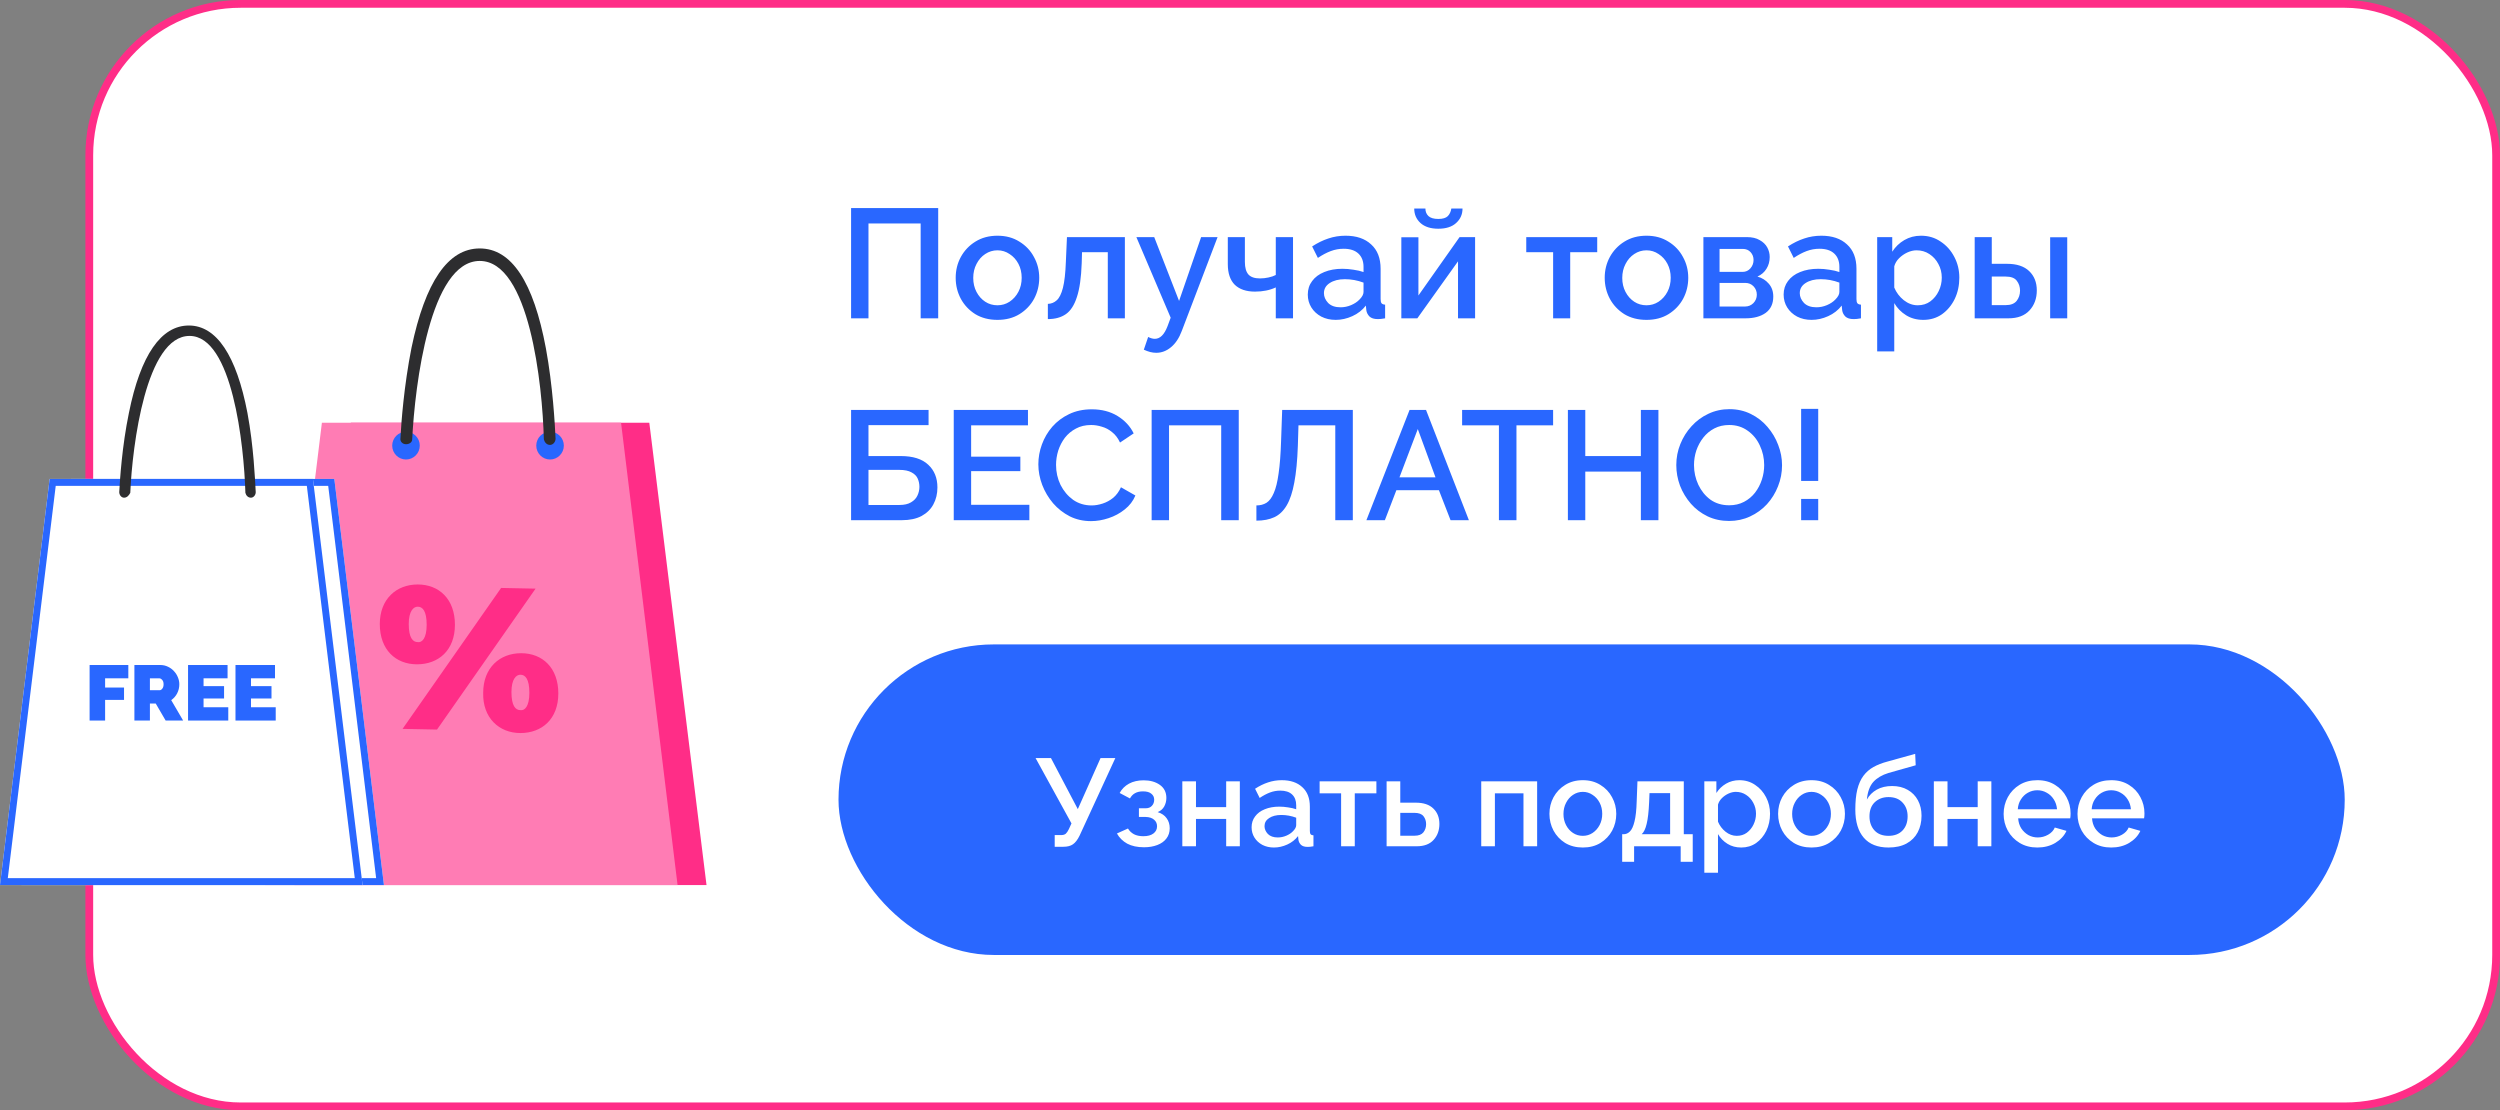 <svg width="322" height="143" viewBox="0 0 322 143" fill="none" xmlns="http://www.w3.org/2000/svg">
<rect x="0" y="0" width="322" height="143" fill="#808080" stroke="none"/>
<rect x="11.5" y="0.5" width="310" height="142" rx="19.5" fill="white" stroke="#FF2D87"/>
<rect x="108" y="83" width="194" height="40" rx="20" fill="#2967FF"/>
<path d="M135.846 109.064V107.56H136.662C136.929 107.56 137.131 107.501 137.27 107.384C137.409 107.256 137.542 107.059 137.67 106.792L138.006 106.056L133.382 97.64H135.366L138.822 104.216L141.75 97.64H143.654L139.046 107.64C138.79 108.163 138.507 108.531 138.198 108.744C137.899 108.957 137.489 109.064 136.966 109.064H135.846ZM147.348 109.128C146.495 109.128 145.775 108.973 145.188 108.664C144.612 108.344 144.17 107.907 143.86 107.352L145.284 106.712C145.466 107.021 145.722 107.267 146.052 107.448C146.383 107.619 146.783 107.704 147.252 107.704C147.818 107.704 148.255 107.587 148.564 107.352C148.874 107.117 149.028 106.808 149.028 106.424C149.028 106.072 148.9 105.789 148.644 105.576C148.388 105.352 148.026 105.235 147.556 105.224H146.692V104.104H147.588C147.908 104.104 148.164 104.003 148.356 103.8C148.559 103.587 148.66 103.32 148.66 103C148.66 102.68 148.538 102.424 148.292 102.232C148.058 102.029 147.7 101.928 147.22 101.928C146.804 101.928 146.458 102.008 146.18 102.168C145.914 102.317 145.7 102.541 145.54 102.84L144.212 102.136C144.49 101.624 144.89 101.224 145.412 100.936C145.946 100.648 146.575 100.504 147.3 100.504C148.143 100.504 148.842 100.701 149.396 101.096C149.951 101.491 150.228 102.051 150.228 102.776C150.228 103.16 150.138 103.523 149.956 103.864C149.775 104.195 149.492 104.44 149.108 104.6C149.62 104.76 150.004 105.021 150.26 105.384C150.527 105.747 150.66 106.179 150.66 106.68C150.66 107.192 150.516 107.635 150.228 108.008C149.951 108.371 149.562 108.648 149.06 108.84C148.559 109.032 147.988 109.128 147.348 109.128ZM152.283 109V100.632H154.043V103.96H157.931V100.632H159.691V109H157.931V105.48H154.043V109H152.283ZM161.206 106.552C161.206 106.019 161.355 105.555 161.654 105.16C161.952 104.755 162.368 104.445 162.902 104.232C163.446 104.008 164.07 103.896 164.774 103.896C165.147 103.896 165.526 103.928 165.91 103.992C166.304 104.045 166.651 104.125 166.95 104.232V103.704C166.95 103.117 166.774 102.659 166.422 102.328C166.07 101.997 165.563 101.832 164.902 101.832C164.443 101.832 164 101.912 163.574 102.072C163.147 102.232 162.704 102.467 162.246 102.776L161.654 101.592C162.208 101.229 162.763 100.957 163.318 100.776C163.883 100.584 164.475 100.488 165.094 100.488C166.214 100.488 167.094 100.787 167.734 101.384C168.384 101.971 168.71 102.808 168.71 103.896V107.016C168.71 107.219 168.742 107.363 168.806 107.448C168.88 107.533 169.003 107.581 169.174 107.592V109C169.014 109.032 168.87 109.053 168.742 109.064C168.614 109.075 168.507 109.08 168.422 109.08C168.038 109.08 167.75 108.989 167.558 108.808C167.376 108.616 167.27 108.403 167.238 108.168L167.19 107.688C166.827 108.157 166.363 108.52 165.798 108.776C165.232 109.032 164.662 109.16 164.086 109.16C163.531 109.16 163.035 109.048 162.598 108.824C162.16 108.589 161.819 108.275 161.574 107.88C161.328 107.485 161.206 107.043 161.206 106.552ZM166.534 107.064C166.811 106.787 166.95 106.525 166.95 106.28V105.32C166.32 105.085 165.68 104.968 165.03 104.968C164.39 104.968 163.867 105.101 163.462 105.368C163.067 105.624 162.87 105.971 162.87 106.408C162.87 106.771 163.014 107.107 163.302 107.416C163.6 107.715 164.027 107.864 164.582 107.864C164.955 107.864 165.318 107.789 165.67 107.64C166.022 107.491 166.31 107.299 166.534 107.064ZM172.735 109V102.184H169.967V100.632H177.279V102.184H174.495V109H172.735ZM178.595 109V100.632H180.355V103.384H182.355C183.347 103.384 184.099 103.635 184.611 104.136C185.134 104.637 185.395 105.299 185.395 106.12C185.395 106.952 185.144 107.64 184.643 108.184C184.152 108.728 183.427 109 182.467 109H178.595ZM180.355 107.64H182.195C182.718 107.64 183.096 107.496 183.331 107.208C183.566 106.909 183.683 106.557 183.683 106.152C183.683 105.757 183.571 105.416 183.347 105.128C183.123 104.84 182.734 104.696 182.179 104.696H180.355V107.64ZM190.783 109V100.632H197.983V109H196.223V102.184H192.543V109H190.783ZM203.871 109.16C202.996 109.16 202.233 108.963 201.583 108.568C200.943 108.163 200.447 107.635 200.095 106.984C199.743 106.323 199.567 105.603 199.567 104.824C199.567 104.045 199.743 103.331 200.095 102.68C200.457 102.019 200.959 101.491 201.599 101.096C202.249 100.691 203.007 100.488 203.871 100.488C204.735 100.488 205.487 100.691 206.127 101.096C206.777 101.491 207.279 102.019 207.631 102.68C207.993 103.331 208.175 104.045 208.175 104.824C208.175 105.603 207.999 106.323 207.647 106.984C207.295 107.635 206.793 108.163 206.143 108.568C205.503 108.963 204.745 109.16 203.871 109.16ZM201.375 104.84C201.375 105.373 201.487 105.853 201.711 106.28C201.935 106.707 202.233 107.043 202.607 107.288C202.98 107.533 203.401 107.656 203.871 107.656C204.329 107.656 204.745 107.533 205.119 107.288C205.503 107.032 205.807 106.691 206.031 106.264C206.255 105.837 206.367 105.357 206.367 104.824C206.367 104.291 206.255 103.811 206.031 103.384C205.807 102.957 205.503 102.621 205.119 102.376C204.745 102.12 204.329 101.992 203.871 101.992C203.412 101.992 202.991 102.12 202.607 102.376C202.233 102.621 201.935 102.963 201.711 103.4C201.487 103.827 201.375 104.307 201.375 104.84ZM208.936 111V107.448H209.128C209.426 107.448 209.693 107.331 209.928 107.096C210.173 106.861 210.37 106.435 210.52 105.816C210.68 105.197 210.776 104.312 210.808 103.16L210.904 100.632H216.872V107.448H218.024V111H216.472V109H210.472V111H208.936ZM211.448 107.448H215.112V102.152H212.456L212.408 103.32C212.354 104.547 212.248 105.48 212.088 106.12C211.938 106.76 211.725 107.203 211.448 107.448ZM224.269 109.16C223.597 109.16 223.005 109 222.493 108.68C221.981 108.36 221.576 107.944 221.277 107.432V112.408H219.517V100.632H221.069V102.136C221.389 101.635 221.805 101.235 222.317 100.936C222.829 100.637 223.4 100.488 224.029 100.488C224.797 100.488 225.474 100.691 226.061 101.096C226.658 101.491 227.128 102.019 227.469 102.68C227.81 103.331 227.981 104.04 227.981 104.808C227.981 105.619 227.821 106.355 227.501 107.016C227.181 107.667 226.744 108.189 226.189 108.584C225.634 108.968 224.994 109.16 224.269 109.16ZM223.693 107.656C224.194 107.656 224.626 107.523 224.989 107.256C225.362 106.979 225.65 106.627 225.853 106.2C226.066 105.763 226.173 105.299 226.173 104.808C226.173 104.296 226.056 103.827 225.821 103.4C225.597 102.973 225.288 102.632 224.893 102.376C224.509 102.12 224.066 101.992 223.565 101.992C223.266 101.992 222.952 102.067 222.621 102.216C222.301 102.365 222.018 102.563 221.773 102.808C221.528 103.053 221.362 103.331 221.277 103.64V105.832C221.49 106.344 221.816 106.776 222.253 107.128C222.701 107.48 223.181 107.656 223.693 107.656ZM233.324 109.16C232.449 109.16 231.686 108.963 231.036 108.568C230.396 108.163 229.9 107.635 229.548 106.984C229.196 106.323 229.02 105.603 229.02 104.824C229.02 104.045 229.196 103.331 229.548 102.68C229.91 102.019 230.412 101.491 231.052 101.096C231.702 100.691 232.46 100.488 233.324 100.488C234.188 100.488 234.94 100.691 235.58 101.096C236.23 101.491 236.732 102.019 237.084 102.68C237.446 103.331 237.628 104.045 237.628 104.824C237.628 105.603 237.452 106.323 237.1 106.984C236.748 107.635 236.246 108.163 235.596 108.568C234.956 108.963 234.198 109.16 233.324 109.16ZM230.828 104.84C230.828 105.373 230.94 105.853 231.164 106.28C231.388 106.707 231.686 107.043 232.06 107.288C232.433 107.533 232.854 107.656 233.324 107.656C233.782 107.656 234.198 107.533 234.572 107.288C234.956 107.032 235.26 106.691 235.484 106.264C235.708 105.837 235.82 105.357 235.82 104.824C235.82 104.291 235.708 103.811 235.484 103.384C235.26 102.957 234.956 102.621 234.572 102.376C234.198 102.12 233.782 101.992 233.324 101.992C232.865 101.992 232.444 102.12 232.06 102.376C231.686 102.621 231.388 102.963 231.164 103.4C230.94 103.827 230.828 104.307 230.828 104.84ZM243.237 109.16C241.839 109.16 240.778 108.739 240.053 107.896C239.327 107.053 238.965 105.848 238.965 104.28C238.965 103.256 239.05 102.392 239.221 101.688C239.402 100.973 239.663 100.387 240.005 99.928C240.357 99.459 240.789 99.08 241.301 98.792C241.823 98.504 242.426 98.269 243.109 98.088L246.677 97.096L246.741 98.568L243.237 99.56C242.405 99.816 241.754 100.2 241.285 100.712C240.826 101.224 240.549 101.981 240.453 102.984C240.751 102.44 241.178 102.013 241.733 101.704C242.287 101.395 242.943 101.24 243.701 101.24C244.479 101.24 245.151 101.405 245.717 101.736C246.282 102.056 246.719 102.504 247.029 103.08C247.338 103.656 247.493 104.317 247.493 105.064C247.493 105.875 247.327 106.589 246.997 107.208C246.677 107.816 246.197 108.296 245.557 108.648C244.927 108.989 244.154 109.16 243.237 109.16ZM243.237 107.656C244.005 107.656 244.607 107.427 245.045 106.968C245.482 106.509 245.701 105.901 245.701 105.144C245.701 104.419 245.482 103.827 245.045 103.368C244.618 102.899 244.015 102.664 243.237 102.664C242.533 102.664 241.946 102.883 241.477 103.32C241.018 103.757 240.789 104.365 240.789 105.144C240.789 105.88 241.002 106.483 241.429 106.952C241.855 107.421 242.458 107.656 243.237 107.656ZM249.079 109V100.632H250.839V103.96H254.727V100.632H256.487V109H254.727V105.48H250.839V109H249.079ZM262.403 109.16C261.539 109.16 260.781 108.963 260.131 108.568C259.48 108.173 258.973 107.651 258.611 107C258.248 106.339 258.067 105.619 258.067 104.84C258.067 104.051 258.248 103.325 258.611 102.664C258.973 102.003 259.48 101.475 260.131 101.08C260.781 100.685 261.544 100.488 262.419 100.488C263.293 100.488 264.051 100.691 264.691 101.096C265.331 101.491 265.821 102.013 266.163 102.664C266.515 103.315 266.691 104.013 266.691 104.76C266.691 105.027 266.675 105.24 266.643 105.4H259.939C259.971 105.891 260.104 106.323 260.339 106.696C260.584 107.059 260.888 107.347 261.251 107.56C261.624 107.763 262.029 107.864 262.467 107.864C262.936 107.864 263.379 107.747 263.795 107.512C264.211 107.277 264.499 106.968 264.659 106.584L266.163 107.016C265.875 107.645 265.395 108.163 264.723 108.568C264.061 108.963 263.288 109.16 262.403 109.16ZM259.891 104.232H264.947C264.904 103.752 264.765 103.331 264.531 102.968C264.296 102.595 263.992 102.307 263.619 102.104C263.256 101.891 262.851 101.784 262.403 101.784C261.965 101.784 261.56 101.891 261.187 102.104C260.824 102.307 260.525 102.595 260.291 102.968C260.056 103.331 259.923 103.752 259.891 104.232ZM271.918 109.16C271.054 109.16 270.297 108.963 269.646 108.568C268.996 108.173 268.489 107.651 268.126 107C267.764 106.339 267.582 105.619 267.582 104.84C267.582 104.051 267.764 103.325 268.126 102.664C268.489 102.003 268.996 101.475 269.646 101.08C270.297 100.685 271.06 100.488 271.934 100.488C272.809 100.488 273.566 100.691 274.206 101.096C274.846 101.491 275.337 102.013 275.678 102.664C276.03 103.315 276.206 104.013 276.206 104.76C276.206 105.027 276.19 105.24 276.158 105.4H269.454C269.486 105.891 269.62 106.323 269.854 106.696C270.1 107.059 270.404 107.347 270.766 107.56C271.14 107.763 271.545 107.864 271.982 107.864C272.452 107.864 272.894 107.747 273.31 107.512C273.726 107.277 274.014 106.968 274.174 106.584L275.678 107.016C275.39 107.645 274.91 108.163 274.238 108.568C273.577 108.963 272.804 109.16 271.918 109.16ZM269.406 104.232H274.462C274.42 103.752 274.281 103.331 274.046 102.968C273.812 102.595 273.508 102.307 273.134 102.104C272.772 101.891 272.366 101.784 271.918 101.784C271.481 101.784 271.076 101.891 270.702 102.104C270.34 102.307 270.041 102.595 269.806 102.968C269.572 103.331 269.438 103.752 269.406 104.232Z" fill="white"/>
<path d="M109.62 41V26.8H120.84V41H118.58V28.78H111.86V41H109.62ZM128.473 41.2C127.38 41.2 126.426 40.953 125.613 40.46C124.813 39.953 124.193 39.293 123.753 38.48C123.313 37.653 123.093 36.753 123.093 35.78C123.093 34.807 123.313 33.913 123.753 33.1C124.206 32.273 124.833 31.613 125.633 31.12C126.446 30.613 127.393 30.36 128.473 30.36C129.553 30.36 130.493 30.613 131.293 31.12C132.106 31.613 132.733 32.273 133.173 33.1C133.626 33.913 133.853 34.807 133.853 35.78C133.853 36.753 133.633 37.653 133.193 38.48C132.753 39.293 132.126 39.953 131.313 40.46C130.513 40.953 129.566 41.2 128.473 41.2ZM125.353 35.8C125.353 36.467 125.493 37.067 125.773 37.6C126.053 38.133 126.426 38.553 126.893 38.86C127.36 39.167 127.886 39.32 128.473 39.32C129.046 39.32 129.566 39.167 130.033 38.86C130.513 38.54 130.893 38.113 131.173 37.58C131.453 37.047 131.593 36.447 131.593 35.78C131.593 35.113 131.453 34.513 131.173 33.98C130.893 33.447 130.513 33.027 130.033 32.72C129.566 32.4 129.046 32.24 128.473 32.24C127.9 32.24 127.373 32.4 126.893 32.72C126.426 33.027 126.053 33.453 125.773 34C125.493 34.533 125.353 35.133 125.353 35.8ZM134.964 41.1V39.14C135.404 39.127 135.784 38.973 136.104 38.68C136.438 38.387 136.704 37.853 136.904 37.08C137.104 36.293 137.231 35.167 137.284 33.7L137.424 30.54H144.884V41H142.684V32.48H139.364L139.324 33.9C139.258 35.767 139.051 37.22 138.704 38.26C138.371 39.3 137.898 40.033 137.284 40.46C136.671 40.887 135.898 41.1 134.964 41.1ZM148.924 45.44C148.67 45.44 148.41 45.407 148.144 45.34C147.89 45.273 147.617 45.173 147.324 45.04L147.884 43.4C148.19 43.56 148.477 43.64 148.744 43.64C149.424 43.64 149.97 43.093 150.384 42L150.784 40.92L146.364 30.54H148.664L151.864 38.76L154.704 30.54H156.824L152.224 42.6C151.877 43.533 151.41 44.24 150.824 44.72C150.25 45.2 149.617 45.44 148.924 45.44ZM164.321 41V37.02C163.548 37.38 162.654 37.56 161.641 37.56C160.521 37.56 159.654 37.267 159.041 36.68C158.441 36.08 158.141 35.193 158.141 34.02V30.54H160.341V33.74C160.341 34.473 160.494 35.013 160.801 35.36C161.108 35.693 161.601 35.86 162.281 35.86C162.654 35.86 163.021 35.82 163.381 35.74C163.754 35.66 164.068 35.553 164.321 35.42V30.54H166.541V41H164.321ZM168.443 37.94C168.443 37.273 168.629 36.693 169.003 36.2C169.376 35.693 169.896 35.307 170.563 35.04C171.243 34.76 172.023 34.62 172.903 34.62C173.369 34.62 173.843 34.66 174.323 34.74C174.816 34.807 175.249 34.907 175.623 35.04V34.38C175.623 33.647 175.403 33.073 174.963 32.66C174.523 32.247 173.889 32.04 173.063 32.04C172.489 32.04 171.936 32.14 171.403 32.34C170.869 32.54 170.316 32.833 169.743 33.22L169.003 31.74C169.696 31.287 170.389 30.947 171.083 30.72C171.789 30.48 172.529 30.36 173.303 30.36C174.703 30.36 175.803 30.733 176.603 31.48C177.416 32.213 177.823 33.26 177.823 34.62V38.52C177.823 38.773 177.863 38.953 177.943 39.06C178.036 39.167 178.189 39.227 178.403 39.24V41C178.203 41.04 178.023 41.067 177.863 41.08C177.703 41.093 177.569 41.1 177.463 41.1C176.983 41.1 176.623 40.987 176.383 40.76C176.156 40.52 176.023 40.253 175.983 39.96L175.923 39.36C175.469 39.947 174.889 40.4 174.183 40.72C173.476 41.04 172.763 41.2 172.043 41.2C171.349 41.2 170.729 41.06 170.183 40.78C169.636 40.487 169.209 40.093 168.903 39.6C168.596 39.107 168.443 38.553 168.443 37.94ZM175.103 38.58C175.449 38.233 175.623 37.907 175.623 37.6V36.4C174.836 36.107 174.036 35.96 173.223 35.96C172.423 35.96 171.769 36.127 171.263 36.46C170.769 36.78 170.523 37.213 170.523 37.76C170.523 38.213 170.703 38.633 171.063 39.02C171.436 39.393 171.969 39.58 172.663 39.58C173.129 39.58 173.583 39.487 174.023 39.3C174.463 39.113 174.823 38.873 175.103 38.58ZM180.492 41V30.56H182.692V38.06L187.992 30.54H189.992V41H187.792V33.66L182.552 41H180.492ZM185.252 29.46C184.265 29.46 183.499 29.213 182.952 28.72C182.419 28.227 182.152 27.607 182.152 26.86H183.592C183.592 27.247 183.719 27.567 183.972 27.82C184.239 28.073 184.665 28.2 185.252 28.2C185.825 28.2 186.232 28.08 186.472 27.84C186.712 27.6 186.865 27.273 186.932 26.86H188.372C188.372 27.607 188.099 28.227 187.552 28.72C187.019 29.213 186.252 29.46 185.252 29.46ZM200.042 41V32.48H196.582V30.54H205.722V32.48H202.242V41H200.042ZM212.067 41.2C210.974 41.2 210.02 40.953 209.207 40.46C208.407 39.953 207.787 39.293 207.347 38.48C206.907 37.653 206.687 36.753 206.687 35.78C206.687 34.807 206.907 33.913 207.347 33.1C207.8 32.273 208.427 31.613 209.227 31.12C210.04 30.613 210.987 30.36 212.067 30.36C213.147 30.36 214.087 30.613 214.887 31.12C215.7 31.613 216.327 32.273 216.767 33.1C217.22 33.913 217.447 34.807 217.447 35.78C217.447 36.753 217.227 37.653 216.787 38.48C216.347 39.293 215.72 39.953 214.907 40.46C214.107 40.953 213.16 41.2 212.067 41.2ZM208.947 35.8C208.947 36.467 209.087 37.067 209.367 37.6C209.647 38.133 210.02 38.553 210.487 38.86C210.954 39.167 211.48 39.32 212.067 39.32C212.64 39.32 213.16 39.167 213.627 38.86C214.107 38.54 214.487 38.113 214.767 37.58C215.047 37.047 215.187 36.447 215.187 35.78C215.187 35.113 215.047 34.513 214.767 33.98C214.487 33.447 214.107 33.027 213.627 32.72C213.16 32.4 212.64 32.24 212.067 32.24C211.494 32.24 210.967 32.4 210.487 32.72C210.02 33.027 209.647 33.453 209.367 34C209.087 34.533 208.947 35.133 208.947 35.8ZM219.398 41V30.54H224.998C225.665 30.54 226.211 30.667 226.638 30.92C227.078 31.16 227.405 31.473 227.618 31.86C227.831 32.247 227.938 32.66 227.938 33.1C227.938 33.673 227.798 34.18 227.518 34.62C227.251 35.06 226.865 35.393 226.358 35.62C226.958 35.793 227.445 36.1 227.818 36.54C228.205 36.98 228.398 37.533 228.398 38.2C228.398 39.12 228.071 39.82 227.418 40.3C226.765 40.767 225.898 41 224.818 41H219.398ZM221.478 35.02H224.438C224.851 35.02 225.191 34.867 225.458 34.56C225.725 34.253 225.858 33.893 225.858 33.48C225.858 33.093 225.731 32.76 225.478 32.48C225.225 32.2 224.891 32.06 224.478 32.06H221.478V35.02ZM221.478 39.48H224.758C225.185 39.48 225.545 39.333 225.838 39.04C226.131 38.733 226.278 38.373 226.278 37.96C226.278 37.533 226.138 37.173 225.858 36.88C225.578 36.587 225.225 36.44 224.798 36.44H221.478V39.48ZM229.732 37.94C229.732 37.273 229.919 36.693 230.292 36.2C230.665 35.693 231.185 35.307 231.852 35.04C232.532 34.76 233.312 34.62 234.192 34.62C234.659 34.62 235.132 34.66 235.612 34.74C236.105 34.807 236.539 34.907 236.912 35.04V34.38C236.912 33.647 236.692 33.073 236.252 32.66C235.812 32.247 235.179 32.04 234.352 32.04C233.779 32.04 233.225 32.14 232.692 32.34C232.159 32.54 231.605 32.833 231.032 33.22L230.292 31.74C230.985 31.287 231.679 30.947 232.372 30.72C233.079 30.48 233.819 30.36 234.592 30.36C235.992 30.36 237.092 30.733 237.892 31.48C238.705 32.213 239.112 33.26 239.112 34.62V38.52C239.112 38.773 239.152 38.953 239.232 39.06C239.325 39.167 239.479 39.227 239.692 39.24V41C239.492 41.04 239.312 41.067 239.152 41.08C238.992 41.093 238.859 41.1 238.752 41.1C238.272 41.1 237.912 40.987 237.672 40.76C237.445 40.52 237.312 40.253 237.272 39.96L237.212 39.36C236.759 39.947 236.179 40.4 235.472 40.72C234.765 41.04 234.052 41.2 233.332 41.2C232.639 41.2 232.019 41.06 231.472 40.78C230.925 40.487 230.499 40.093 230.192 39.6C229.885 39.107 229.732 38.553 229.732 37.94ZM236.392 38.58C236.739 38.233 236.912 37.907 236.912 37.6V36.4C236.125 36.107 235.325 35.96 234.512 35.96C233.712 35.96 233.059 36.127 232.552 36.46C232.059 36.78 231.812 37.213 231.812 37.76C231.812 38.213 231.992 38.633 232.352 39.02C232.725 39.393 233.259 39.58 233.952 39.58C234.419 39.58 234.872 39.487 235.312 39.3C235.752 39.113 236.112 38.873 236.392 38.58ZM247.721 41.2C246.881 41.2 246.141 41 245.501 40.6C244.861 40.2 244.354 39.68 243.981 39.04V45.26H241.781V30.54H243.721V32.42C244.121 31.793 244.641 31.293 245.281 30.92C245.921 30.547 246.634 30.36 247.421 30.36C248.381 30.36 249.228 30.613 249.961 31.12C250.708 31.613 251.294 32.273 251.721 33.1C252.148 33.913 252.361 34.8 252.361 35.76C252.361 36.773 252.161 37.693 251.761 38.52C251.361 39.333 250.814 39.987 250.121 40.48C249.428 40.96 248.628 41.2 247.721 41.2ZM247.001 39.32C247.628 39.32 248.168 39.153 248.621 38.82C249.088 38.473 249.448 38.033 249.701 37.5C249.968 36.953 250.101 36.373 250.101 35.76C250.101 35.12 249.954 34.533 249.661 34C249.381 33.467 248.994 33.04 248.501 32.72C248.021 32.4 247.468 32.24 246.841 32.24C246.468 32.24 246.074 32.333 245.661 32.52C245.261 32.707 244.908 32.953 244.601 33.26C244.294 33.567 244.088 33.913 243.981 34.3V37.04C244.248 37.68 244.654 38.22 245.201 38.66C245.761 39.1 246.361 39.32 247.001 39.32ZM254.34 41V30.54H256.54V33.98H258.52C259.76 33.98 260.706 34.293 261.36 34.92C262.013 35.547 262.34 36.373 262.34 37.4C262.34 38.44 262.026 39.3 261.4 39.98C260.773 40.66 259.866 41 258.68 41H254.34ZM264.06 41V30.56H266.26V41H264.06ZM256.54 39.3H258.34C258.98 39.3 259.446 39.12 259.74 38.76C260.033 38.387 260.18 37.947 260.18 37.44C260.18 36.947 260.04 36.52 259.76 36.16C259.493 35.8 259.013 35.62 258.32 35.62H256.54V39.3ZM109.62 67V52.8H119.6V54.76H111.86V58.74H116.02C117.593 58.74 118.773 59.113 119.56 59.86C120.347 60.593 120.74 61.567 120.74 62.78C120.74 63.593 120.567 64.32 120.22 64.96C119.887 65.587 119.38 66.087 118.7 66.46C118.02 66.82 117.173 67 116.16 67H109.62ZM111.86 65.04H115.86C116.473 65.04 116.967 64.927 117.34 64.7C117.727 64.473 118 64.187 118.16 63.84C118.333 63.48 118.42 63.1 118.42 62.7C118.42 62.327 118.347 61.973 118.2 61.64C118.053 61.307 117.787 61.04 117.4 60.84C117.027 60.627 116.5 60.52 115.82 60.52H111.86V65.04ZM132.582 65.02V67H122.842V52.8H132.402V54.78H125.082V58.82H131.422V60.68H125.082V65.02H132.582ZM133.739 59.8C133.739 58.933 133.892 58.08 134.199 57.24C134.506 56.4 134.952 55.64 135.539 54.96C136.139 54.28 136.859 53.74 137.699 53.34C138.552 52.927 139.526 52.72 140.619 52.72C141.899 52.72 143.006 53.007 143.939 53.58C144.872 54.153 145.566 54.9 146.019 55.82L144.259 57C143.992 56.427 143.652 55.98 143.239 55.66C142.839 55.327 142.399 55.093 141.919 54.96C141.452 54.813 140.992 54.74 140.539 54.74C139.792 54.74 139.139 54.893 138.579 55.2C138.019 55.493 137.546 55.887 137.159 56.38C136.786 56.873 136.499 57.427 136.299 58.04C136.112 58.653 136.019 59.267 136.019 59.88C136.019 60.8 136.212 61.66 136.599 62.46C136.999 63.247 137.539 63.887 138.219 64.38C138.912 64.86 139.706 65.1 140.599 65.1C141.052 65.1 141.526 65.02 142.019 64.86C142.512 64.7 142.966 64.453 143.379 64.12C143.792 63.773 144.126 63.32 144.379 62.76L146.239 63.82C145.946 64.527 145.486 65.127 144.859 65.62C144.246 66.113 143.552 66.487 142.779 66.74C142.019 66.993 141.266 67.12 140.519 67.12C139.519 67.12 138.606 66.913 137.779 66.5C136.952 66.073 136.239 65.513 135.639 64.82C135.039 64.113 134.572 63.327 134.239 62.46C133.906 61.58 133.739 60.693 133.739 59.8ZM148.331 67V52.8H159.551V67H157.291V54.78H150.571V67H148.331ZM171.984 67V54.78H167.244L167.164 57.42C167.097 59.327 166.944 60.907 166.704 62.16C166.477 63.4 166.151 64.38 165.724 65.1C165.297 65.82 164.764 66.327 164.124 66.62C163.484 66.913 162.717 67.06 161.824 67.06V65.1C162.317 65.1 162.751 64.987 163.124 64.76C163.497 64.52 163.811 64.1 164.064 63.5C164.331 62.9 164.537 62.06 164.684 60.98C164.844 59.887 164.951 58.493 165.004 56.8L165.144 52.8H174.244V67H171.984ZM181.552 52.8H183.672L189.192 67H186.832L185.332 63.14H179.852L178.372 67H175.992L181.552 52.8ZM184.892 61.48L182.612 55.26L180.252 61.48H184.892ZM200.04 54.78H195.32V67H193.06V54.78H188.32V52.8H200.04V54.78ZM213.604 52.8V67H211.344V60.74H204.184V67H201.944V52.8H204.184V58.74H211.344V52.8H213.604ZM222.707 67.1C221.694 67.1 220.767 66.9 219.927 66.5C219.1 66.1 218.387 65.56 217.787 64.88C217.187 64.187 216.72 63.413 216.387 62.56C216.067 61.693 215.907 60.807 215.907 59.9C215.907 58.953 216.08 58.053 216.427 57.2C216.774 56.333 217.254 55.567 217.867 54.9C218.48 54.22 219.2 53.687 220.027 53.3C220.867 52.9 221.774 52.7 222.747 52.7C223.76 52.7 224.68 52.907 225.507 53.32C226.347 53.733 227.06 54.287 227.647 54.98C228.247 55.673 228.707 56.447 229.027 57.3C229.36 58.153 229.527 59.027 229.527 59.92C229.527 60.867 229.354 61.773 229.007 62.64C228.674 63.493 228.2 64.26 227.587 64.94C226.974 65.607 226.247 66.133 225.407 66.52C224.58 66.907 223.68 67.1 222.707 67.1ZM218.187 59.9C218.187 60.793 218.374 61.64 218.747 62.44C219.12 63.227 219.64 63.867 220.307 64.36C220.987 64.84 221.794 65.08 222.727 65.08C223.434 65.08 224.067 64.933 224.627 64.64C225.187 64.347 225.66 63.953 226.047 63.46C226.434 62.953 226.727 62.393 226.927 61.78C227.127 61.167 227.227 60.54 227.227 59.9C227.227 59.007 227.04 58.167 226.667 57.38C226.307 56.593 225.787 55.96 225.107 55.48C224.427 54.987 223.634 54.74 222.727 54.74C222.007 54.74 221.367 54.887 220.807 55.18C220.247 55.473 219.774 55.867 219.387 56.36C219 56.853 218.7 57.407 218.487 58.02C218.287 58.633 218.187 59.26 218.187 59.9ZM231.986 61.94V52.66H234.186V61.94H231.986ZM231.986 67V64.26H234.186V67H231.986Z" fill="#2967FF"/>
<g clip-path="url(#clip0)">
<path d="M91 114H37.909L45.189 54.445H83.631L91 114Z" fill="#FF2D87"/>
<path d="M87.271 114H34.18L41.46 54.445H79.991L87.271 114Z" fill="#FF7CB4"/>
<path d="M48.918 80.377C48.918 77.158 51.049 75.28 53.801 75.28C56.553 75.28 58.595 77.158 58.595 80.467C58.595 83.775 56.464 85.564 53.712 85.564C50.96 85.564 48.918 83.686 48.918 80.377ZM64.543 75.727L68.982 75.817L56.287 93.969L51.848 93.88L64.543 75.727ZM54.955 80.467C54.955 78.678 54.422 78.142 53.801 78.142C53.268 78.142 52.647 78.678 52.647 80.377C52.647 82.166 53.179 82.702 53.801 82.702C54.334 82.792 54.955 82.255 54.955 80.467ZM62.235 89.23C62.235 86.011 64.366 84.133 67.118 84.133C69.87 84.133 71.912 86.011 71.912 89.32C71.912 92.628 69.781 94.417 67.029 94.417C64.277 94.417 62.146 92.449 62.235 89.23ZM68.183 89.23C68.183 87.442 67.651 86.905 67.029 86.905C66.496 86.905 65.875 87.442 65.875 89.141C65.875 90.929 66.408 91.466 67.029 91.466C67.562 91.555 68.183 91.019 68.183 89.23Z" fill="#FF2D87"/>
<path d="M54.067 57.396C54.067 58.38 53.268 59.184 52.292 59.184C51.315 59.184 50.516 58.38 50.516 57.396C50.516 56.412 51.315 55.607 52.292 55.607C53.268 55.607 54.067 56.412 54.067 57.396Z" fill="#2967FF"/>
<path d="M72.623 57.396C72.623 58.38 71.823 59.184 70.847 59.184C69.87 59.184 69.071 58.38 69.071 57.396C69.071 56.412 69.87 55.607 70.847 55.607C71.823 55.607 72.623 56.412 72.623 57.396Z" fill="#2967FF"/>
<path d="M52.292 57.217C51.848 57.217 51.493 56.859 51.582 56.412C51.67 54.534 52.026 49.706 53.002 44.787C54.778 36.292 57.707 32 61.791 32C65.875 32 68.716 36.292 70.314 44.877C71.202 49.706 71.468 54.624 71.557 56.502C71.557 56.949 71.202 57.306 70.847 57.306C70.403 57.306 70.137 56.949 70.048 56.591C69.87 49.527 68.183 33.61 61.791 33.61C55.399 33.61 53.446 49.527 53.091 56.591C53.091 56.949 52.736 57.217 52.292 57.217Z" fill="#2D2D2F"/>
<path d="M49.451 114H2.752L9.144 61.688H43.059L49.451 114Z" fill="white"/>
<path fill-rule="evenodd" clip-rule="evenodd" d="M49.451 114L43.059 61.688H9.144L2.752 114H49.451ZM48.447 113.106L42.273 62.582H9.93L3.756 113.106H48.447Z" fill="#2967FF"/>
<path d="M46.699 114H0L6.392 61.688H40.306L46.699 114Z" fill="white"/>
<path fill-rule="evenodd" clip-rule="evenodd" d="M46.699 114L40.306 61.688H6.392L0 114H46.699ZM45.695 113.106L39.521 62.582H7.177L1.004 113.106H45.695Z" fill="#2967FF"/>
<path d="M15.892 65.891C16.774 65.891 17.49 65.17 17.49 64.281C17.49 63.392 16.774 62.672 15.892 62.672C15.009 62.672 14.294 63.392 14.294 64.281C14.294 65.17 15.009 65.891 15.892 65.891Z" fill="white"/>
<path d="M33.825 64.281C33.825 65.176 33.115 65.891 32.227 65.891C31.339 65.891 30.629 65.176 30.629 64.281C30.629 63.387 31.339 62.672 32.227 62.672C33.115 62.672 33.825 63.387 33.825 64.281Z" fill="white"/>
<path d="M15.981 64.103C15.626 64.103 15.359 63.745 15.359 63.387C15.448 61.778 15.714 57.485 16.602 53.193C18.111 45.682 20.775 41.926 24.326 41.926C27.877 41.926 30.452 45.771 31.872 53.193C32.671 57.485 32.849 61.778 32.938 63.387C32.938 63.745 32.671 64.103 32.316 64.103C31.961 64.103 31.695 63.834 31.606 63.477C31.428 57.306 29.919 43.267 24.415 43.267C18.822 43.267 17.046 57.306 16.78 63.477C16.602 63.834 16.336 64.103 15.981 64.103Z" fill="#2D2D2F"/>
<path d="M11.541 92.807V85.653H16.528V87.366H13.538V88.555H15.975V90.147H13.538V92.807H11.541Z" fill="#2967FF"/>
<path d="M17.311 92.807V85.653H20.649C21.005 85.653 21.332 85.727 21.633 85.875C21.933 86.016 22.189 86.204 22.401 86.439C22.619 86.668 22.79 86.933 22.912 87.235C23.035 87.531 23.097 87.83 23.097 88.132C23.097 88.548 23.005 88.938 22.82 89.301C22.636 89.657 22.38 89.949 22.052 90.177L23.588 92.807H21.335L20.056 90.611H19.308V92.807H17.311ZM19.308 88.898H20.568C20.69 88.898 20.803 88.83 20.905 88.696C21.015 88.562 21.069 88.374 21.069 88.132C21.069 87.883 21.008 87.695 20.885 87.568C20.762 87.433 20.639 87.366 20.516 87.366H19.308V88.898Z" fill="#2967FF"/>
<path d="M29.402 91.094V92.807H24.221V85.653H29.31V87.366H26.218V88.374H28.86V89.966H26.218V91.094H29.402Z" fill="#2967FF"/>
<path d="M35.512 91.094V92.807H30.331V85.653H35.42V87.366H32.328V88.374H34.969V89.966H32.328V91.094H35.512Z" fill="#2967FF"/>
</g>
<defs>
<clipPath id="clip0">
<rect width="91" height="82" fill="white" transform="translate(0 32)"/>
</clipPath>
</defs>
</svg>
